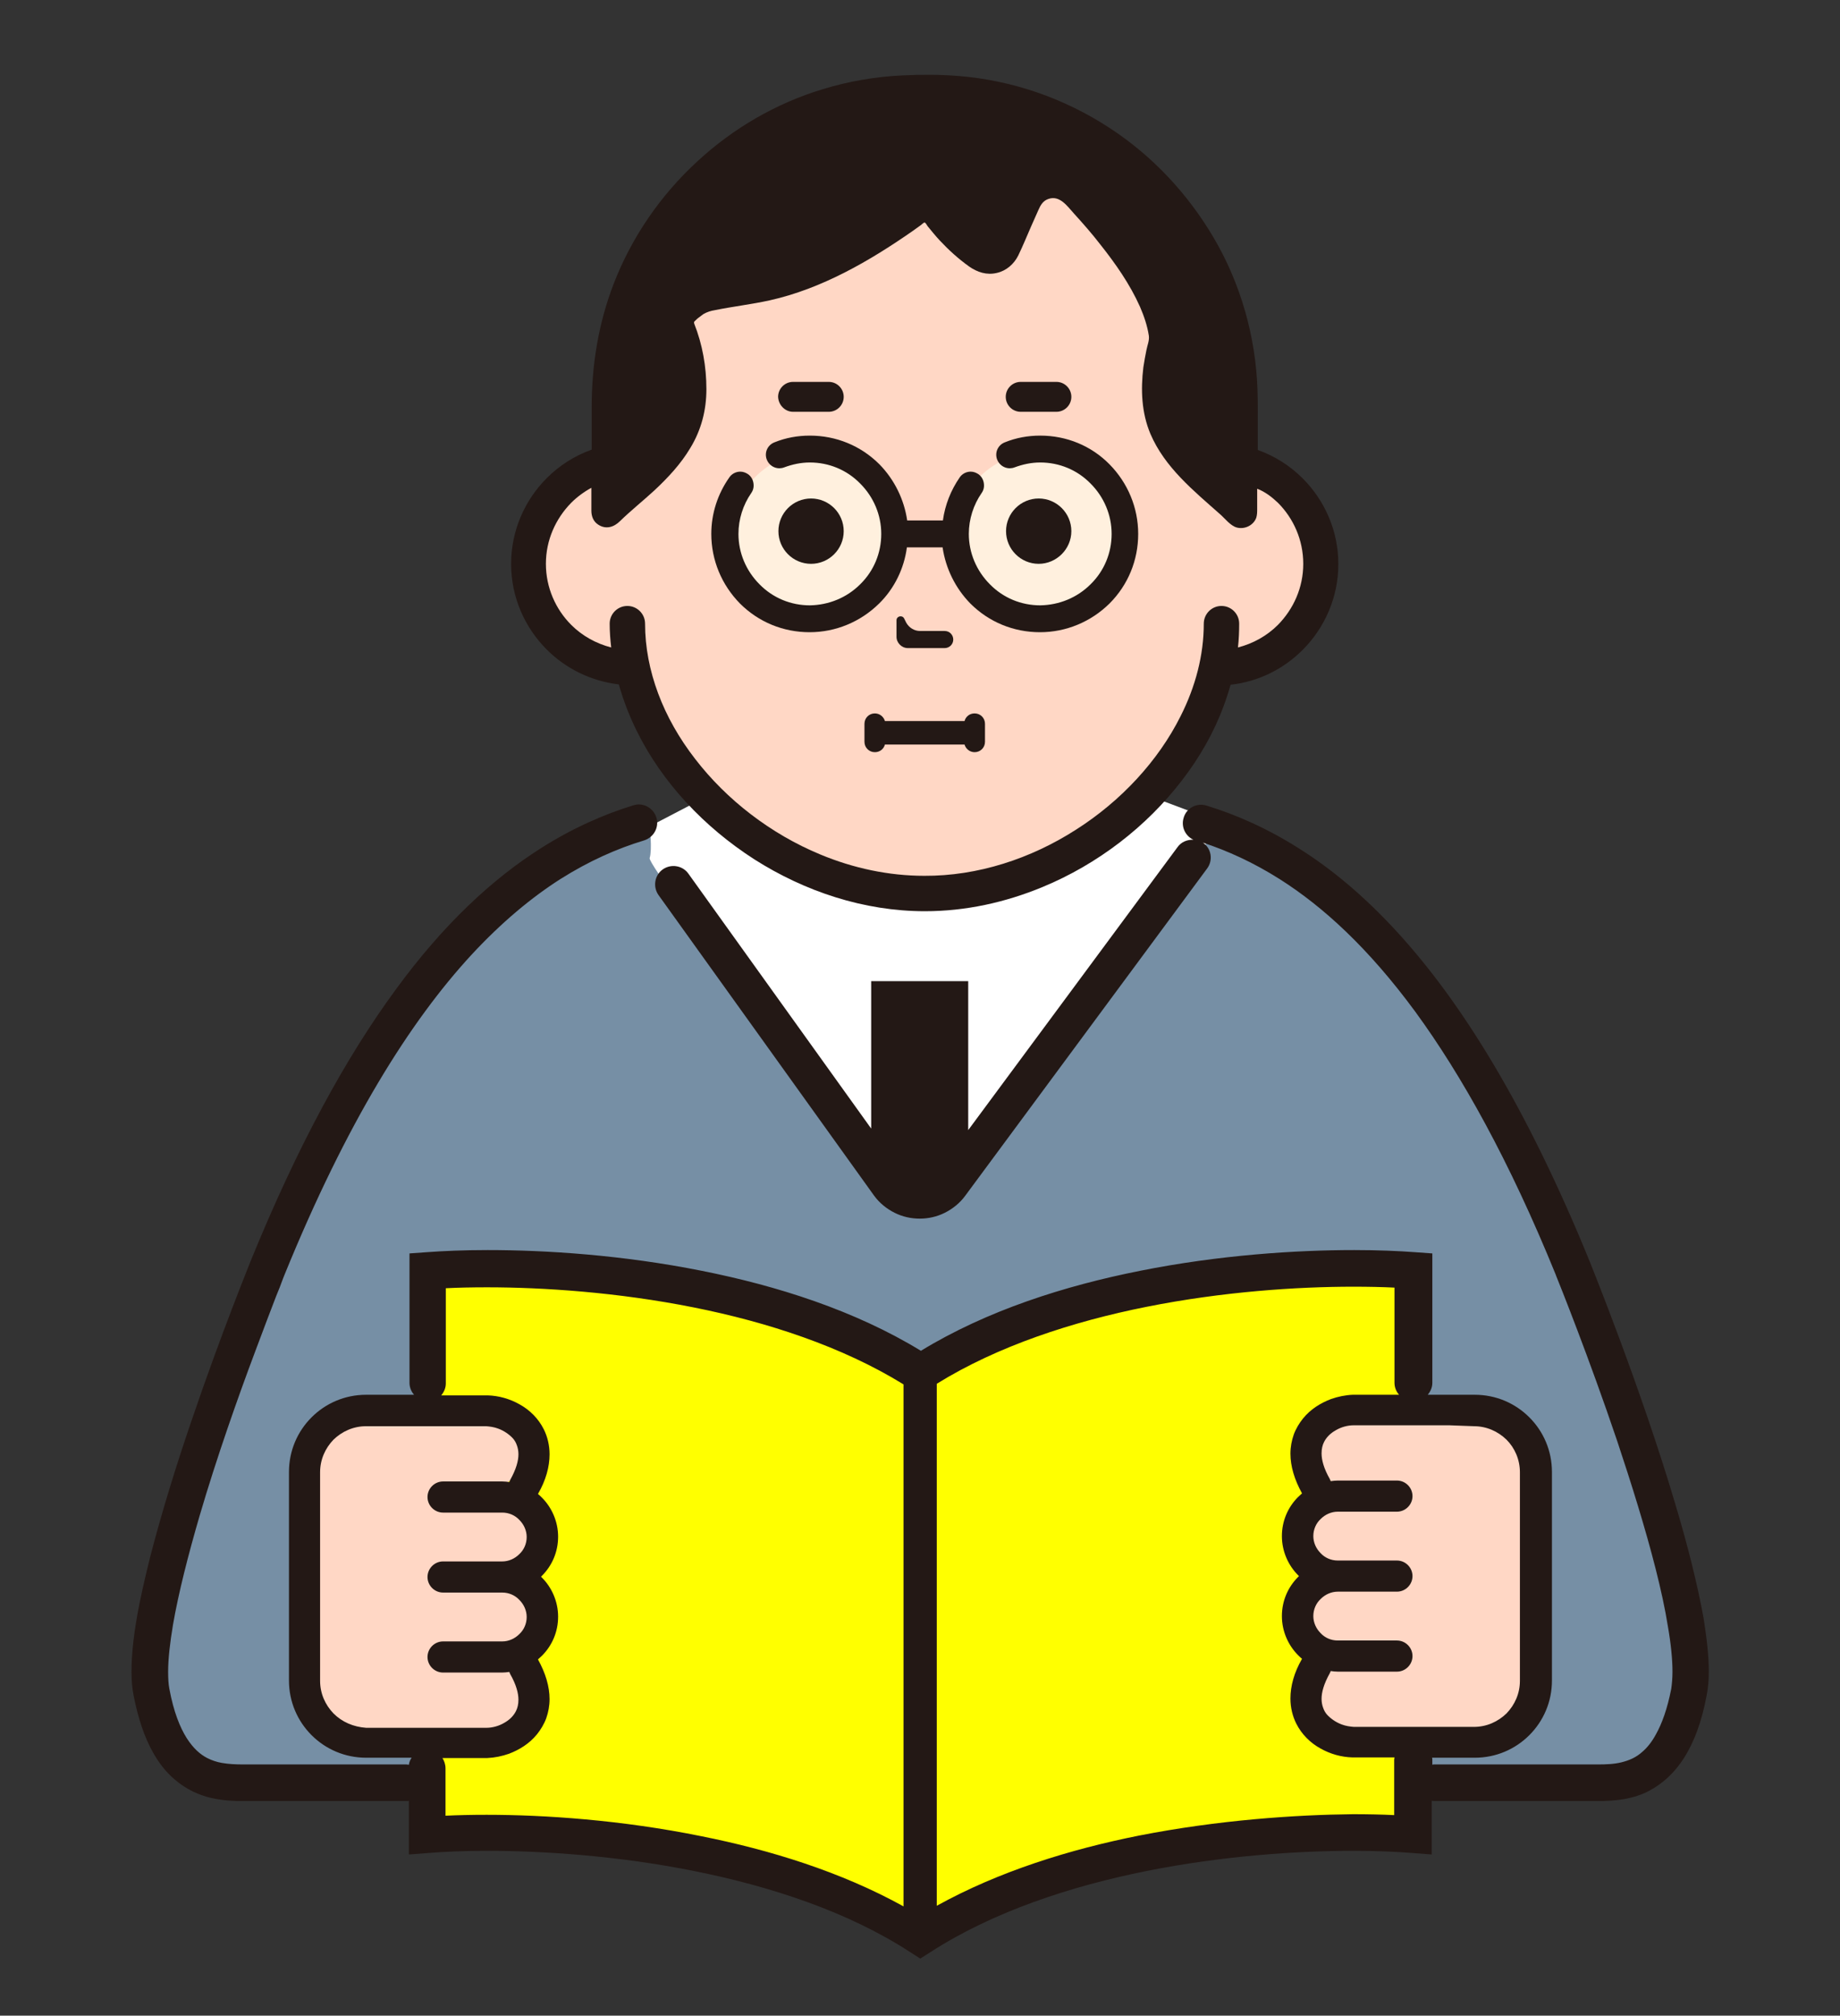 <?xml version="1.0" encoding="utf-8"?>
<!-- Generator: Adobe Illustrator 26.5.0, SVG Export Plug-In . SVG Version: 6.00 Build 0)  -->
<svg version="1.1" id="_x31_2" xmlns="http://www.w3.org/2000/svg" xmlns:xlink="http://www.w3.org/1999/xlink" x="0px" y="0px"
	 viewBox="0 0 603 660.3" style="enable-background:new 0 0 603 660.3;" xml:space="preserve">
<rect x="0" y="0" width="603" height="660.3" fill="#333333" stroke="none"/>
<style type="text/css">
	.st0{fill:#768FA5;}
	.st1{fill:#FFFFFF;}
	.st2{fill:#FFFF00;}
	.st3{fill:#FFE6D4;}
	.st4{fill:#FFD7C5;}
	.st5{fill:#FFF0DE;}
	.st6{fill:#231815;}
</style>
<g>
	<path class="st0" d="M469.8,584.2c0,0,42,0,51.5,0s26.1,1.2,32.1-29.7c5.9-30.9-38-138.9-38-138.9
		C474.2,314.4,431,281.2,393.7,269.7H209.4c-37.3,11.4-80.5,44.7-121.7,145.9c0,0-44,108-38,138.9s22.5,29.7,32,29.7s51.5,0,51.5,0
		H469.8L469.8,584.2z"/>
	<path class="st1" d="M212.9,270.7c0,0,0.9,7.5,0,10.4c-0.9,3,77.1,104.2,77.1,104.2s8.3,6.5,14.3,5.8c5.9-0.7,13.9-10.8,13.9-10.8
		l82.1-110.7L360,254.5c-34.1-22-77.8-22.7-112.6-1.8L212.9,270.7z"/>
	<path class="st2" d="M301.5,449.7c-51.5-33.3-130.9-35.9-161.6-33.4v185c30.7-2.5,110.1,0.1,161.6,33.4
		c51.5-33.3,130.9-35.9,161.6-33.4v-185C432.4,413.8,353,416.4,301.5,449.7z"/>
	<ellipse class="st3" cx="303.1" cy="118.1" rx="97.3" ry="92.1"/>
	<path class="st4" d="M400.9,150.7L400.9,150.7v-10c0-45.2-47.2-88.4-97.3-88.4s-97.3,43.2-97.3,88.4v10.2
		c-17.3,1.6-30.9,16.1-30.9,33.9c0,18.3,14.4,33.2,32.4,34c8.6,39.6,51,74,95.7,74s87.1-34.4,95.7-74h1.6c18.8,0,34-15.2,34-34
		C435,165.9,419.7,150.7,400.9,150.7z"/>
	<path class="st5" d="M294,175.4c0,15-12.2,27.2-27.2,27.2s-27.2-12.2-27.2-27.2s12.2-27.2,27.2-27.2S294,160.4,294,175.4z"/>
	<path class="st5" d="M367.5,175.4c0,15-12.2,27.2-27.2,27.2s-27.2-12.2-27.2-27.2s12.2-27.2,27.2-27.2
		C355.4,148.2,367.5,160.4,367.5,175.4z"/>
	<path class="st4" d="M441.5,544.3h5.1l-0.1-1.9h-5c-6.5,0-11.8-5.3-11.8-11.8s5.3-11.8,11.8-11.8h3.6l-0.2-3.7h-1.5
		c-6.5,0-18.1-5.3-18.1-11.8s11.6-11.8,18.1-11.8h0.1l-0.2-3.7c-6.4-0.1-11.6-5.3-11.6-11.8s5.3-11.8,11.8-11.8h45.2
		c6.5,3.2,12.9,9.9,12.9,21.2v42.7c-0.3,18.3-1.5,30.9-5.6,39.6c-1.6,1.1-3.5,1.8-5.4,1.8l-49-1.9c-6.5,0-11.8-5.3-11.8-11.8
		S435.1,544.3,441.5,544.3z"/>
	<path class="st4" d="M161.5,544.3h-5.1l0.1-1.9h5c6.5,0,11.8-5.3,11.8-11.8s-5.3-11.8-11.8-11.8h-3.6l0.2-3.7h1.5
		c6.5,0,18.1-5.3,18.1-11.8s-11.6-11.8-18.1-11.8h-0.1l0.2-3.7c6.4-0.1,11.6-5.3,11.6-11.8s-5.3-11.8-11.8-11.8h-45.2
		c-6.5,3.2-12.9,9.9-12.9,21.2v42.7c0.3,18.3,1.5,30.9,5.6,39.6c1.6,1.1,3.5,1.8,5.4,1.8l49-1.9c6.5,0,11.8-5.3,11.8-11.8
		S167.9,544.3,161.5,544.3z"/>
	<path class="st6" d="M549.2,493.3c-11.5-39-28.2-79.9-28.2-80c-20.8-51-42.2-85.3-63.5-108.4c-10.6-11.5-21.2-20.3-31.7-26.9
		c-10.4-6.6-20.6-11.1-30.4-14.1c-3.2-1-6.6,0.8-7.5,4c-0.9,2.9,0.5,5.9,3.2,7.2c-2-0.1-4,0.7-5.2,2.4l0,0l-68.6,92.7v-48.8h-15.9
		h-15.9v48.3l-59.9-83.5c-1.9-2.7-5.7-3.3-8.4-1.4s-3.3,5.7-1.4,8.4l70.6,98.4l0,0c1.8,2.5,4.2,4.4,6.8,5.7c2.6,1.3,5.4,1.9,8.2,1.9
		s5.6-0.6,8.2-1.9s5-3.2,6.8-5.7l79.2-107.1c2-2.7,1.4-6.5-1.3-8.4c-0.1,0-0.1-0.1-0.2-0.1c8.2,2.7,16.6,6.5,25.3,12
		c14.2,9,29.1,22.6,44.4,43.4c15.2,20.8,30.8,48.7,46.1,86.3c0,0,0,0.1,0.1,0.3c1.1,2.7,10.7,26.6,20,54.1
		c4.6,13.8,9.2,28.5,12.6,41.9c1.7,6.7,3.1,13.1,4,18.8c1,5.7,1.5,10.8,1.5,14.8c0,2.2-0.2,4.2-0.4,5.6c-1.3,6.7-3.1,11.5-5,14.9
		c-1.4,2.6-2.9,4.4-4.4,5.7c-2.2,2-4.5,2.9-6.9,3.5s-5.1,0.7-7.7,0.7c-0.7,0-1.4,0-2.1,0c-4.8,0-17.6,0-29.3,0c-5.8,0-11.4,0-15.5,0
		s-6.7,0-6.7,0c-0.2,0-0.5,0-0.7,0.1v-1.6c0-0.2,0-0.5-0.1-0.7h14c7,0,13.3-2.8,17.9-7.4c4.6-4.6,7.4-10.9,7.4-17.9v-68.3
		c0-7-2.8-13.3-7.4-17.9s-10.9-7.4-17.9-7.4h-7.9h-7.5c0.9-1.1,1.5-2.4,1.5-3.9v-42.4l-5.6-0.4c-5.4-0.4-12.2-0.7-20-0.7
		c-19,0-44.2,1.6-70.2,6.8c-24.7,4.9-50.2,13-71.8,26.2c-21.6-13.2-47.1-21.3-71.8-26.2c-26-5.2-51.1-6.8-70.2-6.8
		c-7.8,0-14.6,0.3-20,0.7l-5.6,0.4V453c0,1.5,0.6,2.9,1.5,3.9h-7.5H120c-7,0-13.3,2.8-17.9,7.4s-7.4,10.9-7.4,17.9v68.3
		c0,7,2.8,13.3,7.4,17.9c4.6,4.6,10.9,7.4,17.9,7.4h14.9c-0.5,0.7-0.8,1.5-0.9,2.3c-0.3,0-0.5-0.1-0.8-0.1c0,0-42,0-51.5,0
		c-0.7,0-1.4,0-2.1,0c-2.3,0-4.6-0.1-6.9-0.5c-1.7-0.3-3.2-0.8-4.8-1.6c-2.3-1.2-4.5-3.1-6.7-6.5c-2.2-3.5-4.3-8.6-5.7-16.2
		c-0.3-1.5-0.4-3.4-0.4-5.6c0-4.2,0.6-9.4,1.6-15.4c1.8-10.4,5-22.9,8.7-35.6c5.6-19.1,12.6-38.9,18.2-53.8
		c2.8-7.5,5.2-13.8,6.9-18.2c0.9-2.2,1.6-3.9,2-5.1c0.2-0.6,0.4-1,0.5-1.3s0.2-0.5,0.2-0.5c20.4-50.1,41.2-83.1,61.2-104.8
		c10-10.8,19.8-18.9,29.2-24.9c9.5-6,18.6-10,27.5-12.7c3.2-1,5-4.4,4-7.5c-1-3.2-4.4-5-7.5-4l0,0c-9.8,3-20,7.5-30.4,14.1
		c-15.6,9.9-31.7,24.6-47.6,46.4c-16,21.8-31.9,50.6-47.5,88.9c0,0.1-9.7,23.8-19.4,52.4c-4.9,14.3-9.7,29.8-13.4,44.1
		c-1.8,7.2-3.4,14.1-4.5,20.5s-1.7,12.2-1.7,17.4c0,2.8,0.2,5.4,0.7,7.9c1.5,7.6,3.6,13.7,6.3,18.5c2,3.6,4.4,6.6,7,8.8
		c3.9,3.4,8.2,5.3,12.2,6.2s7.6,1,10.4,1c0.8,0,1.5,0,2.1,0c9.5,0,51.5,0,51.5,0c0.2,0,0.5,0,0.7-0.1v17.6l6.5-0.5
		c5-0.4,11.5-0.7,19.1-0.7c18.3,0,42.8,1.6,67.8,6.6s50.5,13.3,70.9,26.6l3.3,2.1l3.3-2.1c20.4-13.2,45.9-21.6,70.9-26.6
		s49.5-6.6,67.8-6.6c7.5,0,14,0.3,19.1,0.7l6.5,0.5v-17.6c0.2,0,0.5,0.1,0.7,0.1c0,0,2.6,0,6.7,0c12.3,0,37.7,0,44.8,0
		c0.6,0,1.4,0,2.1,0c2.5,0,5.7-0.1,9.1-0.7c2.6-0.5,5.4-1.3,8.1-2.8c4.1-2.2,8.1-5.7,11.3-10.8s5.7-11.7,7.3-20.3
		c0.5-2.5,0.7-5.1,0.7-7.9c0-5.2-0.7-11-1.7-17.4C556.3,519.1,553.1,506.3,549.2,493.3z M483,467.2c4.2,0,7.9,1.7,10.7,4.4
		c2.7,2.7,4.4,6.5,4.4,10.7v68.3c0,4.2-1.7,7.9-4.4,10.7c-2.8,2.7-6.5,4.4-10.7,4.4h-39.3c-1.3-0.1-2.7-0.3-4-0.8
		c-1.9-0.7-3.6-1.9-4.8-3.2c-0.6-0.7-1-1.4-1.3-2.3c-0.3-0.8-0.5-1.8-0.5-2.9c0-2.1,0.7-4.8,2.7-8.4c0.1-0.2,0.2-0.4,0.3-0.7
		c0.7,0.1,1.5,0.2,2.3,0.2h19.4c2.8,0,5.1-2.3,5.1-5.1s-2.3-5.1-5.1-5.1h-19.4c-2.2,0-4.2-0.9-5.6-2.4c-1.5-1.5-2.4-3.5-2.4-5.6
		c0-2.2,0.9-4.2,2.4-5.6c1.5-1.5,3.5-2.4,5.6-2.4h19.4c2.8,0,5.1-2.3,5.1-5.1s-2.3-5.1-5.1-5.1l0,0h-19.4c-2.2,0-4.2-0.9-5.6-2.4
		c-1.5-1.5-2.4-3.5-2.4-5.6c0-2.2,0.9-4.2,2.4-5.6c1.5-1.5,3.5-2.4,5.6-2.4h19.4c2.8,0,5.1-2.3,5.1-5.1s-2.3-5.1-5.1-5.1h-19.4
		c-0.8,0-1.5,0.1-2.3,0.2c-0.1-0.2-0.2-0.5-0.3-0.7c-2-3.5-2.7-6.3-2.7-8.4c0-1.5,0.3-2.7,0.8-3.7c0.8-1.6,2.1-2.9,3.9-3.9
		c1.7-1,3.8-1.6,5.8-1.6H475L483,467.2L483,467.2z M109.3,561.3c-2.7-2.8-4.4-6.5-4.4-10.7v-68.3c0-4.2,1.7-7.9,4.4-10.7
		c2.8-2.7,6.5-4.4,10.7-4.4h7.9h31.4c1.3,0.1,2.7,0.3,4,0.8c1.9,0.7,3.6,1.9,4.8,3.2c0.6,0.7,1,1.4,1.3,2.3c0.3,0.8,0.5,1.8,0.5,2.9
		c0,2.1-0.7,4.8-2.7,8.4c-0.1,0.2-0.2,0.5-0.3,0.7c-0.7-0.1-1.5-0.2-2.3-0.2h-19.4c-2.8,0-5.1,2.3-5.1,5.1s2.3,5.1,5.1,5.1h19.4
		c2.2,0,4.2,0.9,5.6,2.4c1.5,1.5,2.4,3.5,2.4,5.6c0,2.2-0.9,4.2-2.4,5.6c-1.5,1.5-3.5,2.4-5.6,2.4h-19.4c-2.8,0-5.1,2.3-5.1,5.1
		s2.3,5.1,5.1,5.1l0,0h19.4c2.2,0,4.2,0.9,5.6,2.4c1.5,1.5,2.4,3.5,2.4,5.6c0,2.2-0.9,4.2-2.4,5.6c-1.5,1.5-3.5,2.4-5.6,2.4h-19.4
		c-2.8,0-5.1,2.3-5.1,5.1s2.3,5.1,5.1,5.1h19.4c0.8,0,1.5-0.1,2.3-0.2c0.1,0.2,0.2,0.5,0.3,0.7l0,0c2,3.5,2.7,6.3,2.7,8.4
		c0,1.5-0.3,2.7-0.8,3.7c-0.8,1.6-2.1,2.9-3.9,3.9c-1.7,1-3.8,1.6-5.8,1.6H120C115.8,565.7,112.1,564.1,109.3,561.3z M159.5,594.5
		c-5,0-9.5,0.1-13.5,0.3v-15.5c0-1.3-0.4-2.4-1-3.4h14.6h0.1c2.4-0.1,4.8-0.6,7.1-1.4c3.4-1.3,6.7-3.3,9.2-6.4
		c1.2-1.5,2.3-3.3,3-5.2c0.7-2,1.1-4.1,1.1-6.3c0-4.1-1.3-8.5-3.8-13c0.4-0.4,0.9-0.8,1.3-1.2c3.3-3.3,5.3-7.8,5.3-12.8
		s-2.1-9.6-5.3-12.8c-0.1-0.1-0.2-0.2-0.3-0.3c0.1-0.1,0.2-0.2,0.3-0.3c3.3-3.3,5.3-7.8,5.3-12.8s-2.1-9.6-5.3-12.8
		c-0.4-0.4-0.8-0.8-1.3-1.2c2.6-4.5,3.8-8.9,3.8-13c0-3-0.7-5.8-1.9-8.2c-1.8-3.6-4.7-6.4-8-8.2c-3.2-1.8-6.8-2.8-10.4-2.9h-0.1
		h-15.1c0.9-1.1,1.5-2.4,1.5-3.9V422c4-0.2,8.5-0.3,13.5-0.3c18.3,0,42.8,1.6,67.8,6.6c24.1,4.8,48.6,12.8,68.7,25.2v171
		c-20.4-11.3-43.7-18.5-66.3-23C203.7,596.2,178.5,594.5,159.5,594.5z M373.3,601.3c-22.6,4.5-45.9,11.7-66.3,23v-171
		c20-12.4,44.6-20.4,68.7-25.2c25-5,49.5-6.6,67.8-6.6c5,0,9.6,0.1,13.5,0.3V453c0,1.5,0.6,2.9,1.5,3.9h-15.1h-0.1
		c-2.4,0.1-4.8,0.6-7.1,1.4c-3.4,1.3-6.7,3.3-9.2,6.4c-1.2,1.5-2.3,3.3-3,5.2c-0.7,2-1.1,4.1-1.1,6.3c0,4.1,1.3,8.5,3.8,13
		c-0.4,0.4-0.9,0.8-1.3,1.2c-3.3,3.3-5.3,7.8-5.3,12.8s2.1,9.6,5.3,12.8c0.1,0.1,0.2,0.2,0.3,0.3c-0.1,0.1-0.2,0.2-0.3,0.3
		c-3.3,3.3-5.3,7.8-5.3,12.8s2.1,9.6,5.3,12.8c0.4,0.4,0.8,0.8,1.3,1.2c-2.6,4.5-3.8,8.9-3.8,13c0,3,0.7,5.8,1.9,8.2
		c1.8,3.6,4.7,6.4,8,8.2c3.2,1.8,6.8,2.8,10.4,2.9h0.1H457c0,0.2-0.1,0.5-0.1,0.7v18.2c-4-0.2-8.6-0.3-13.5-0.3
		C424.5,594.5,399.3,596.2,373.3,601.3z"/>
	<path class="st6" d="M319.4,233.7c-1.6,0-2.9,1-3.3,2.5H290c-0.4-1.4-1.7-2.5-3.3-2.5c-1.9,0-3.4,1.5-3.4,3.4v5.9
		c0,1.9,1.5,3.4,3.4,3.4c1.6,0,2.9-1,3.3-2.5h26.1c0.4,1.4,1.7,2.5,3.3,2.5c1.9,0,3.4-1.5,3.4-3.4v-5.9
		C322.8,235.2,321.3,233.7,319.4,233.7z"/>
	<path class="st6" d="M276.5,174L276.5,174c0-5.9-4.8-10.7-10.7-10.7c-5.9,0-10.7,4.8-10.7,10.7l0,0c0,5.9,4.8,10.7,10.7,10.7
		C271.7,184.7,276.5,179.9,276.5,174z"/>
	<path class="st6" d="M351.1,174L351.1,174c0-5.9-4.8-10.7-10.7-10.7s-10.7,4.8-10.7,10.7l0,0c0,5.9,4.8,10.7,10.7,10.7
		C346.2,184.7,351.1,179.9,351.1,174z"/>
	<path class="st6" d="M309.6,212.3c1.5,0,2.8-1.2,2.8-2.8c0-1.5-1.2-2.8-2.8-2.8h-8.1c-1.9,0-3.6-1.1-4.5-2.7l-0.7-1.4
		c-0.6-1.2-2.5-0.8-2.5,0.6v5.4c0,2,1.7,3.7,3.7,3.7H309.6L309.6,212.3z"/>
	<path class="st6" d="M334.5,134.9h11.7c2.7,0,4.9-2.2,4.9-4.9c0-2.7-2.2-4.9-4.9-4.9h-11.7c-2.7,0-4.9,2.2-4.9,4.9
		C329.6,132.7,331.8,134.9,334.5,134.9z"/>
	<path class="st6" d="M259.9,134.9h11.7c2.7,0,4.9-2.2,4.9-4.9c0-2.7-2.2-4.9-4.9-4.9h-11.7c-2.7,0-4.9,2.2-4.9,4.9
		C255.1,132.7,257.3,134.9,259.9,134.9z"/>
	<path class="st6" d="M340.9,142.7c-4,0-7.9,0.7-11.6,2.2c-2.3,0.9-3.4,3.4-2.5,5.7c0.7,1.7,2.3,2.8,4.1,2.8c0.5,0,1.1-0.1,1.6-0.3
		c2.7-1,5.5-1.6,8.4-1.6c6.2,0,12.1,2.4,16.5,6.9c4.4,4.4,6.9,10.3,6.9,16.5s-2.4,12.1-6.9,16.5c-4.4,4.4-10.3,6.8-16.5,6.9
		c-6.2,0-12.1-2.4-16.5-6.9c-4.4-4.4-6.9-10.3-6.9-16.5c0-4.8,1.5-9.5,4.2-13.4c0.7-1,0.9-2.1,0.7-3.3c-0.2-1.2-0.8-2.2-1.8-2.9
		c-0.8-0.5-1.6-0.8-2.5-0.8c-1.4,0-2.8,0.7-3.6,1.9c-2.9,4.2-4.8,9-5.5,14.1h-11.7c-1-6.9-4.2-13.4-9.1-18.4
		c-6.1-6.1-14.2-9.4-22.8-9.4c-4,0-7.9,0.7-11.6,2.2c-2.3,0.9-3.4,3.4-2.5,5.7c0.7,1.7,2.3,2.8,4.1,2.8c0.5,0,1.1-0.1,1.6-0.3
		c2.7-1,5.5-1.6,8.4-1.6c6.2,0,12.1,2.4,16.5,6.9c4.4,4.4,6.9,10.3,6.9,16.5s-2.4,12.1-6.9,16.5c-4.4,4.4-10.3,6.8-16.5,6.9
		c-6.2,0-12.1-2.4-16.5-6.9c-4.4-4.4-6.9-10.3-6.9-16.5c0-4.8,1.5-9.5,4.2-13.4c0.7-1,0.9-2.1,0.7-3.3s-0.8-2.2-1.8-2.9
		c-0.8-0.5-1.6-0.8-2.5-0.8c-1.4,0-2.8,0.7-3.6,1.9c-3.8,5.4-5.9,11.8-5.9,18.5c0,8.6,3.4,16.7,9.4,22.8c6.1,6.1,14.2,9.4,22.8,9.4
		s16.7-3.4,22.8-9.4c5-4.9,8.2-11.5,9.1-18.4h11.7c1,6.9,4.2,13.4,9.1,18.4c6.1,6.1,14.2,9.4,22.8,9.4l0,0c8.6,0,16.7-3.4,22.8-9.4
		c6.1-6.1,9.4-14.2,9.4-22.8s-3.4-16.7-9.4-22.8C357.6,146,349.5,142.7,340.9,142.7z"/>
	<path class="st6" d="M412.1,127.6c-0.6-17.4-5.5-34.7-14.4-49.8c-8.5-14.4-20.1-26.8-34.1-35.9c-14.8-9.7-31.9-15.6-49.4-17
		c-6.1-0.5-12.3-0.5-18.4-0.2c-8.8,0.4-17.6,1.9-26.1,4.5c-15.3,4.6-29.4,12.8-41.1,23.6C216.5,63.9,207,77.7,201.1,93
		c-5,13-7.2,26.6-7.2,40.5c0,4.6,0,9.2,0,13.8c-5.6,2-10.6,5.2-14.7,9.3c-7.2,7.2-11.7,17.2-11.7,28.1l0,0c0,11,4.5,20.9,11.7,28.1
		c6.2,6.2,14.4,10.3,23.6,11.4c1.5,5.3,3.5,10.5,6,15.5c8.3,16.7,21.9,31.2,38.4,41.8c16.5,10.5,35.9,17,55.9,17
		c13.4,0,26.4-2.9,38.5-7.9c18.2-7.5,34.2-19.9,45.7-34.9c5.8-7.5,10.5-15.7,13.7-24.4c0.9-2.3,1.6-4.7,2.3-7
		c9.2-1,17.4-5.2,23.6-11.4c7.2-7.2,11.7-17.2,11.7-28.1l0,0c0-11-4.5-20.9-11.7-28.1c-4.1-4.1-9.1-7.3-14.7-9.3c0-3.8,0-7.5,0-11.3
		C412.2,133.2,412.2,130.4,412.1,127.6z M418.8,164.7c5.1,5.1,8.3,12.2,8.3,20l0,0c0,7.8-3.2,14.8-8.3,20c-3.6,3.6-8.1,6.1-13.1,7.4
		c0.3-2.6,0.4-5.2,0.4-7.8c0-3.2-2.6-5.8-5.8-5.8s-5.8,2.6-5.8,5.8c0,10.3-2.7,20.6-7.6,30.3c-7.3,14.6-19.5,27.8-34.3,37.2
		c-14.8,9.5-32.2,15.2-49.7,15.1c-11.7,0-23.3-2.5-34.1-7c-16.2-6.7-30.7-17.9-41-31.3c-5.2-6.7-9.3-13.9-12.1-21.4
		s-4.3-15.2-4.3-22.9c0-3.2-2.6-5.8-5.8-5.8s-5.8,2.6-5.8,5.8c0,2.6,0.2,5.2,0.5,7.8c-5-1.3-9.5-3.8-13.1-7.4
		c-5.1-5.1-8.3-12.2-8.3-20l0,0c0-7.8,3.2-14.8,8.3-20c1.9-1.9,4.2-3.6,6.6-4.9c0,2.5,0,5,0,7.5c0,1.9,0.7,3.6,2.3,4.6
		c2.5,1.6,5.1,0.8,7.1-1.2c3.6-3.5,7.5-6.6,11.2-10c4.5-4.2,8.7-8.7,11.8-13.9c3.6-5.9,5.3-12.4,5.3-19.3c0-7.4-1.3-14.7-4-21.5
		c-0.2-0.6,0.1-0.7,0.5-1.1c0.3-0.3,0.6-0.6,0.9-0.8c0.5-0.4,1.1-0.8,1.6-1.2c1.2-0.7,2.5-1.1,3.8-1.3c5.9-1.2,12-1.9,17.9-3.2
		c17.1-3.8,32.8-12.9,47-22.8c0.8-0.6,1.7-1.2,2.5-1.8c0.3-0.2,0.9-0.8,1.2-0.9c0.4-0.1,0.8,0.8,1.1,1.2c1.3,1.6,2.6,3.2,4,4.7
		c2.9,3.1,6.1,6,9.6,8.5c2.7,1.9,5.8,2.9,9.1,2.1c3.1-0.7,5.6-2.9,7-5.7c1.5-3.1,2.8-6.3,4.2-9.5c0.8-1.8,1.6-3.6,2.4-5.4
		c0.7-1.6,1.5-3,3.2-3.6c3.8-1.4,6.3,2.4,8.5,4.8c3,3.3,5.9,6.6,8.6,10.1c5,6.3,9.7,13,13,20.4c1.3,3,2.4,6.2,2.9,9.5
		c0.2,1.6-0.5,3.1-0.8,4.7c-0.4,1.9-0.7,3.7-1,5.6c-0.9,7.4-0.6,14.9,2.3,21.8c4.7,11,14.1,18.6,22.9,26.4c1.6,1.4,3.3,3.7,5.4,4.3
		c2.6,0.7,5.5-0.7,6.4-3.2c0.3-1,0.3-1.9,0.3-2.9c0-1.4,0-2.7,0-4.1c0-0.8,0-1.7,0-2.5C414.6,161.1,416.8,162.8,418.8,164.7z"/>
</g>
</svg>
